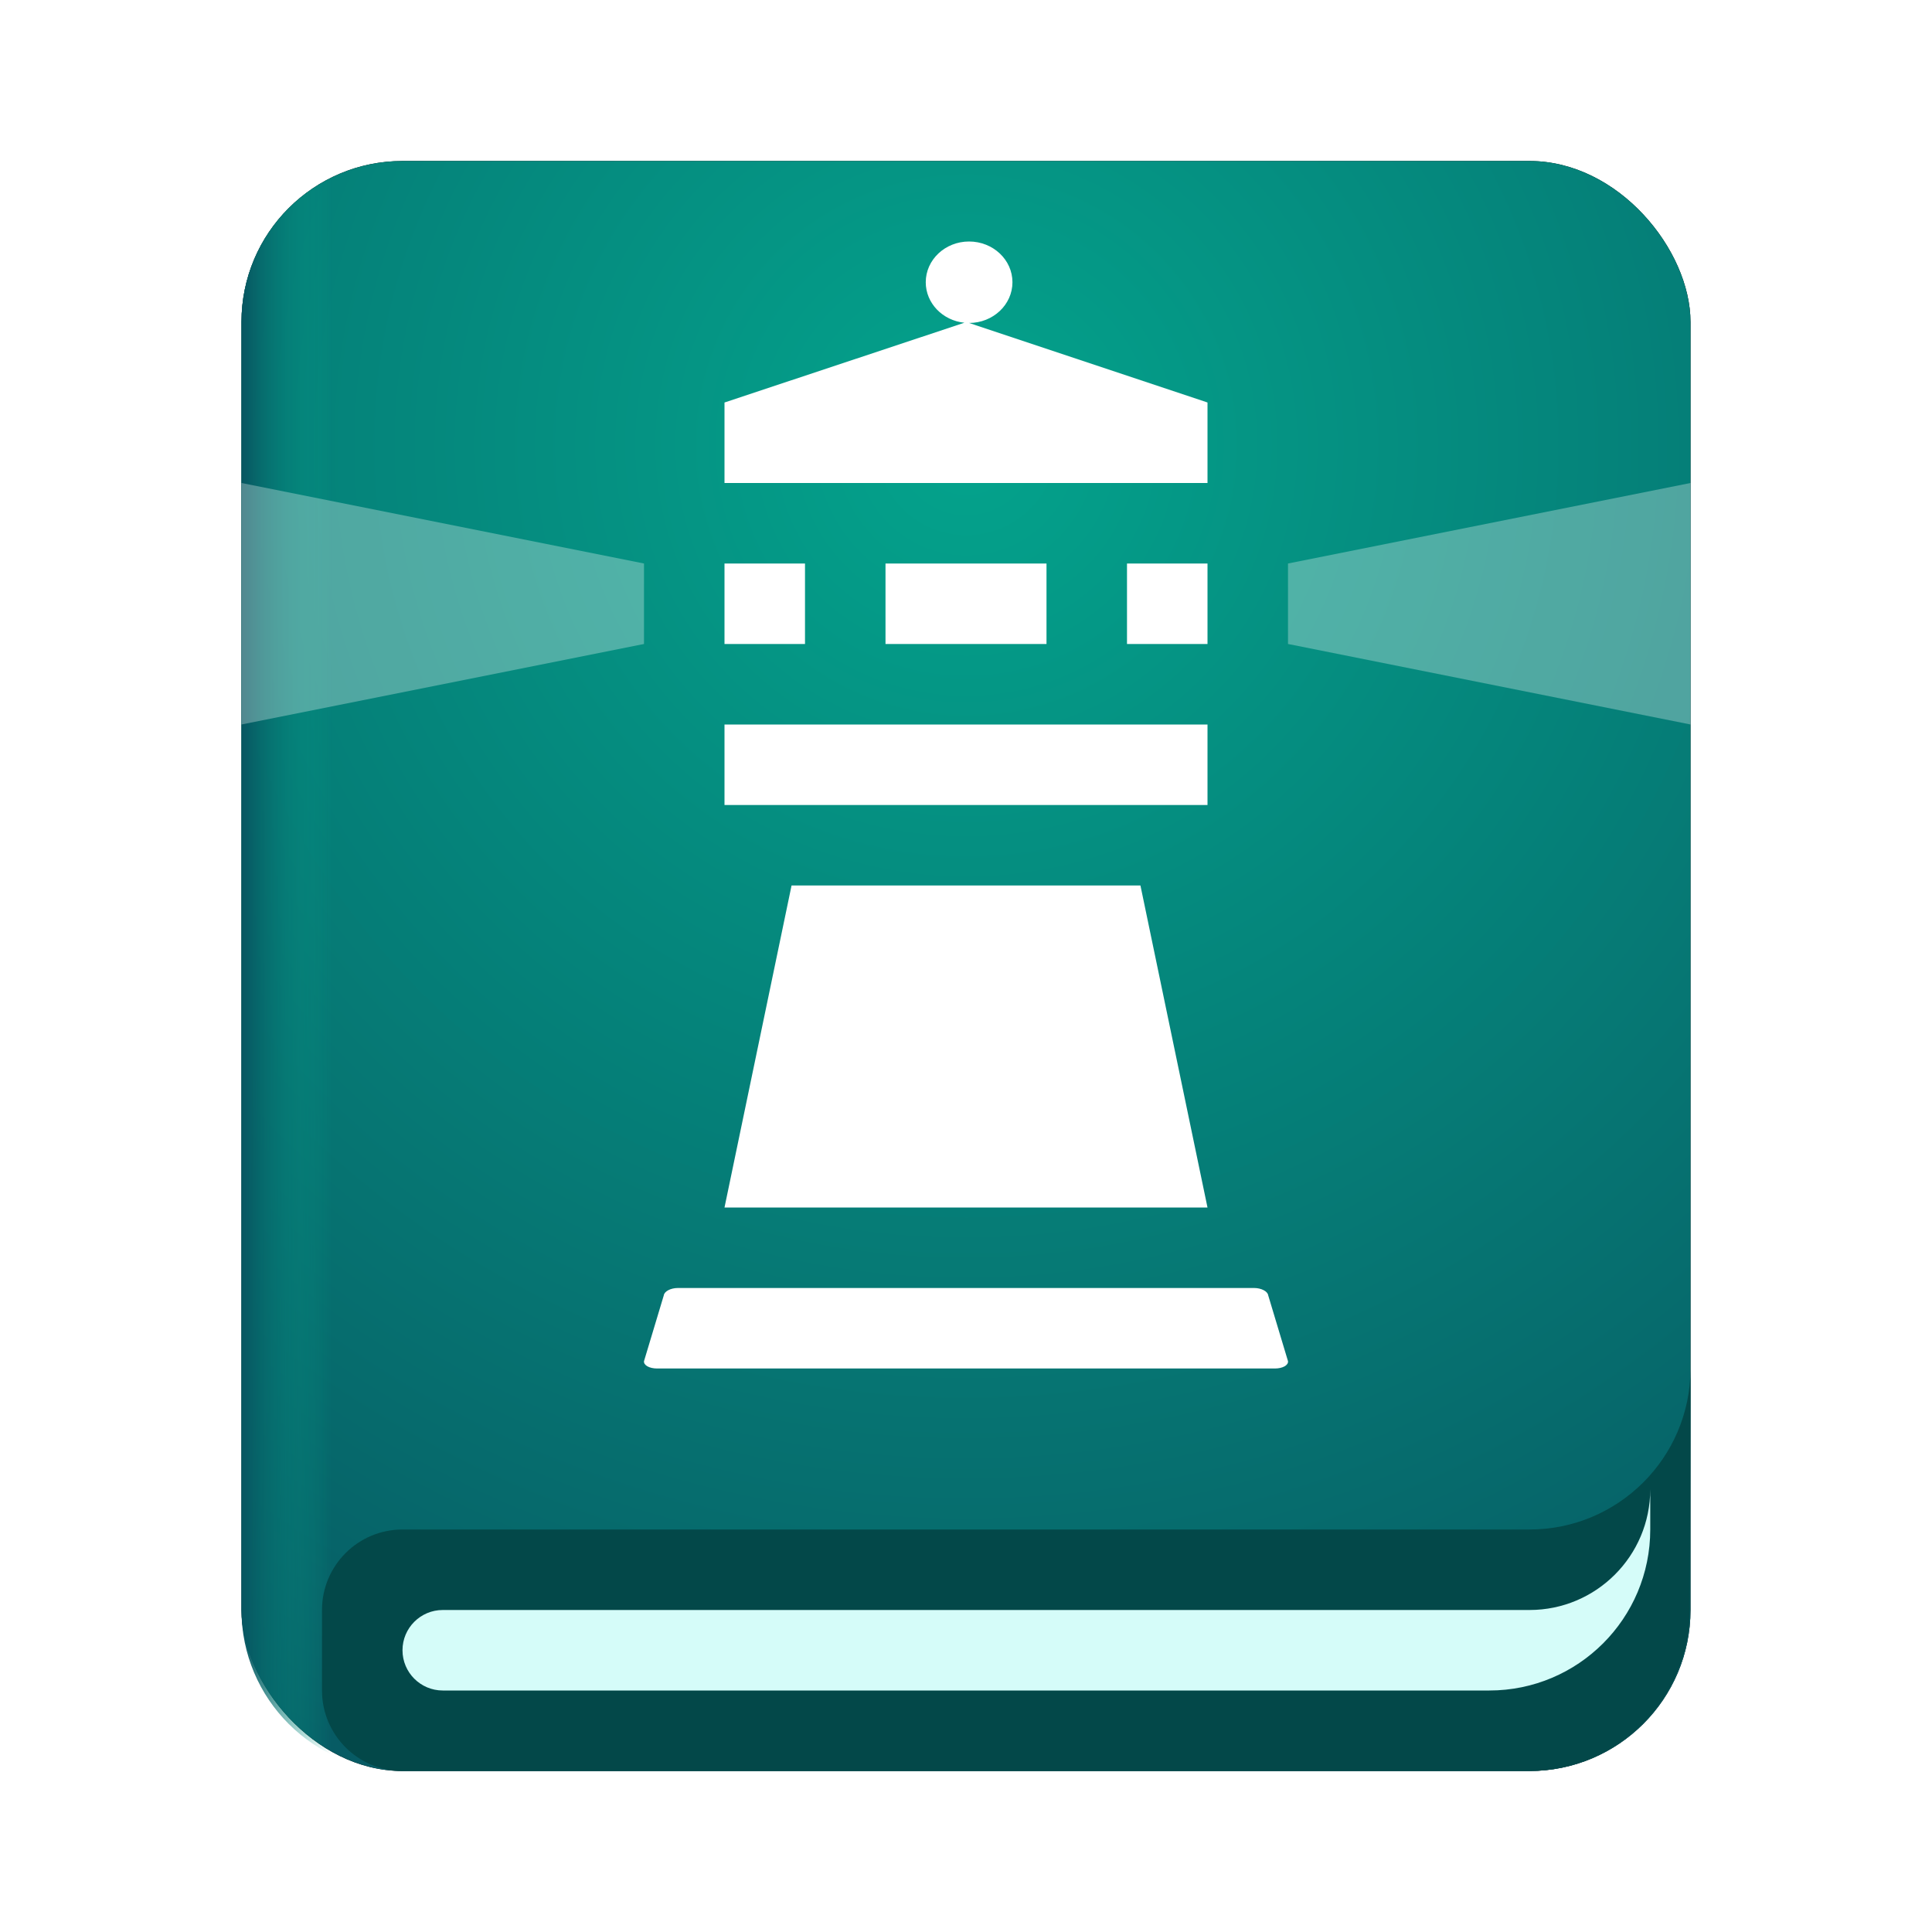 <?xml version="1.0" encoding="UTF-8"?>
<svg width="24px" height="24px" viewBox="0 0 24 24" version="1.1" xmlns="http://www.w3.org/2000/svg" xmlns:xlink="http://www.w3.org/1999/xlink">
    <title>apps/24/deepin-manual</title>
    <defs>
        <rect id="path-1" x="0" y="0" width="18" height="20" rx="2"></rect>
        <filter x="-8.3%" y="-7.5%" width="116.7%" height="115.0%" filterUnits="objectBoundingBox" id="filter-2">
            <feOffset dx="0" dy="0" in="SourceAlpha" result="shadowOffsetOuter1"></feOffset>
            <feGaussianBlur stdDeviation="0.5" in="shadowOffsetOuter1" result="shadowBlurOuter1"></feGaussianBlur>
            <feColorMatrix values="0 0 0 0 0   0 0 0 0 0   0 0 0 0 0  0 0 0 0.15 0" type="matrix" in="shadowBlurOuter1"></feColorMatrix>
        </filter>
        <radialGradient cx="50%" cy="17.574%" fx="50%" fy="17.574%" r="106.765%" gradientTransform="translate(0.5, 0.176), scale(1, 0.9), rotate(90), translate(-0.5, -0.176)" id="radialGradient-3">
            <stop stop-color="#04A38C" offset="0%"></stop>
            <stop stop-color="#075661" offset="100%"></stop>
        </radialGradient>
        <linearGradient x1="6.146%" y1="65.618%" x2="0%" y2="65.618%" id="linearGradient-4">
            <stop stop-color="#04A38C" stop-opacity="0" offset="0%"></stop>
            <stop stop-color="#075661" offset="100%"></stop>
        </linearGradient>
    </defs>
    <g id="apps/24/deepin-manual" stroke="none" stroke-width="1" fill="none" fill-rule="evenodd">
        <g id="Group" transform="translate(3, 2)">
            <g id="Rectangle-3" fill="black" fill-opacity="1">
                <use filter="url(#filter-2)" xlink:href="#path-1"></use>
            </g>
            <rect id="Rectangle-3" fill="url(#radialGradient-3)" x="0" y="0" width="18" height="20" rx="2"></rect>
            <path d="M2,0 L16,0 C17.105,-2.02906125e-16 18,0.895 18,2 L18,18 C18,19.105 17.105,20 16,20 L2,20 C0.895,20 1.3527075e-16,19.105 0,18 L0,2 C-1.3527075e-16,0.895 0.895,2.02906125e-16 2,0 Z" id="Rectangle-3" fill="url(#linearGradient-4)"></path>
            <path d="M2,17 L13.254,17 L13.254,17 L16,17 C17.099,17 17.993,16.113 18,15.013 L18,15 L18,15 L17.992,18.005 C17.989,19.108 17.095,20 15.992,20 L2,20 C1.448,20 1,19.552 1,19 L1,18 C1,17.448 1.448,17 2,17 Z" id="Rectangle-9" fill="#034849"></path>
            <path d="M2.5,18 L14.469,18 L14.469,18 L16,18 C16.828,18 17.5,17.328 17.5,16.5 L17.5,16.5 L17.5,16.5 L17.5,17 C17.5,18.105 16.605,19 15.5,19 L2.5,19 C2.224,19 2,18.776 2,18.5 C2,18.224 2.224,18 2.5,18 Z" id="Rectangle-9" fill="#D5FCF9"></path>
            <path d="M5.421,14 L12.579,14 C12.668,14 12.747,14.041 12.754,14.091 L13,14.909 C13.006,14.959 12.934,15 12.837,15 L5.163,15 C5.066,15 4.994,14.959 5,14.909 L5.246,14.091 C5.253,14.041 5.332,14 5.421,14 Z M9.038,1 C9.336,1 9.577,1.227 9.577,1.506 C9.577,1.785 9.336,2.012 9.038,2.012 L12,3 L12,4 L6,4 L6,3 L8.98,2.009 C8.71,1.982 8.5,1.767 8.5,1.506 C8.5,1.227 8.741,1 9.038,1 Z M7,5 L7,6 L6,6 L6,5 L7,5 Z M12,5 L12,6 L11,6 L11,5 L12,5 Z M10,5 L10,6 L8,6 L8,5 L10,5 Z M6,7 L12,7 L12,8 L6,8 L6,7 Z M6,13 L12,13 L11.167,9 L6.833,9 L6,13 Z" id="Combined-Shape" fill="#FFFFFF"></path>
            <path d="M0,7 L0,4 L5,5 L5,6 L0,7 Z M13,5 L18,4 L18,7 L13,6 L13,5 Z" id="Combined-Shape" fill="#FFFFFF" opacity="0.3"></path>
        </g>
        <g id="Guide/24" transform="translate(0.5, 0.5)"></g>
    </g>
</svg>